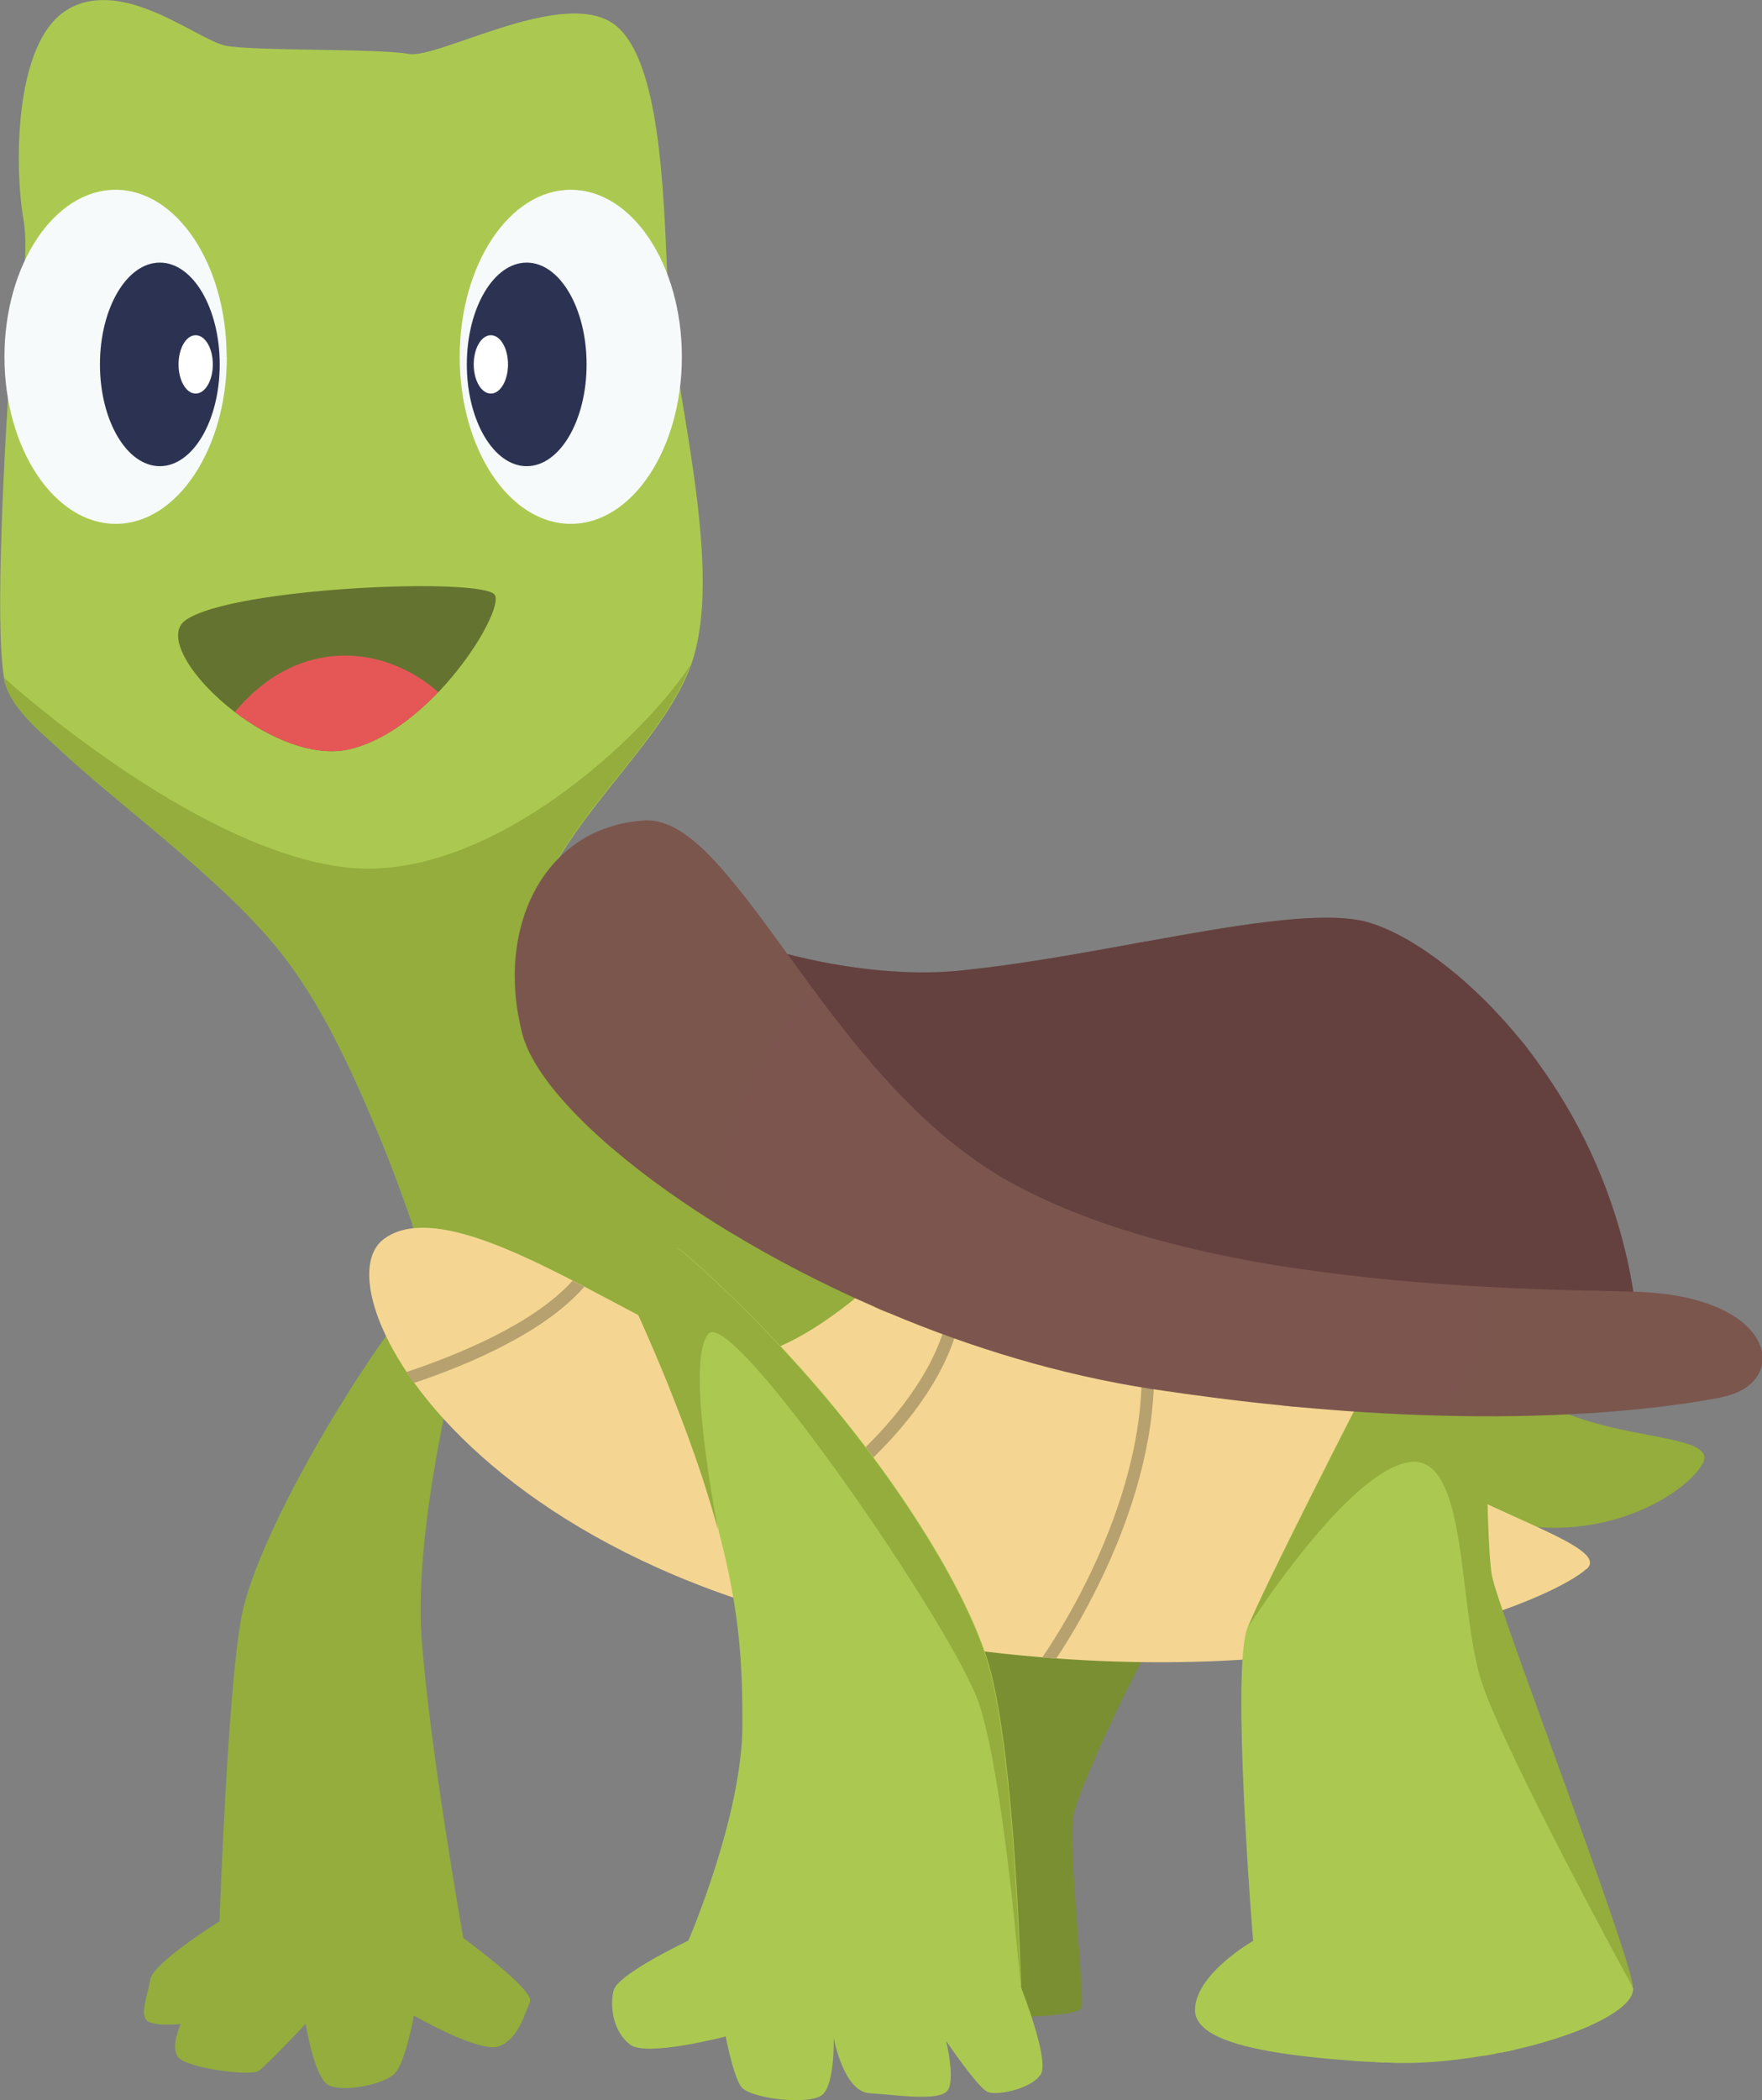 <?xml version="1.0" encoding="UTF-8"?>
<svg xmlns="http://www.w3.org/2000/svg" viewBox="0 0 79.15 94.29">
  <rect x="0" y="0" width="79.15" height="94.29" fill="#808080" stroke="none"/>
  <defs>
    <style>
      .cls-1 {
        fill: #abc950;
      }

      .cls-2 {
        fill: #2c3352;
      }

      .cls-3, .cls-4, .cls-5, .cls-6, .cls-7, .cls-8 {
        mix-blend-mode: multiply;
      }

      .cls-3, .cls-9 {
        fill: #94ad3d;
      }

      .cls-10, .cls-6 {
        fill: #7c564e;
      }

      .cls-4, .cls-11 {
        opacity: .4;
      }

      .cls-4, .cls-11, .cls-12, .cls-7 {
        fill: #64413f;
      }

      .cls-13 {
        fill: #f7fafa;
      }

      .cls-14 {
        fill: #fff;
      }

      .cls-15 {
        fill: #7a8f32;
      }

      .cls-16 {
        fill: #657331;
      }

      .cls-11 {
        mix-blend-mode: screen;
      }

      .cls-17 {
        fill: #e55757;
      }

      .cls-18 {
        isolation: isolate;
      }

      .cls-6 {
        opacity: .2;
      }

      .cls-19 {
        fill: #f4d692;
      }

      .cls-20 {
        fill: #b7a16e;
      }

      .cls-7, .cls-8 {
        opacity: .5;
      }
    </style>
  </defs>
  <g class="cls-18">
    <g id="Layer_2" data-name="Layer 2">
      <g id="_1" data-name="1">
        <g>
          <path class="cls-15" d="M51.95,73.56c-.37.12-3.49,6.6-3.73,7.97-.25,1.37.5,7.84.37,8.59-.12.75-9.46.37-9.46.37l1.24-18.05,11.58,1.12Z"/>
          <path class="cls-9" d="M23.82,89.87c-.25.5-.5,1.62-1.37,1.99-.87.37-3.86-1.37-3.86-1.37,0,0-.37,2.12-.87,2.61-.5.5-2.37.87-2.99.5-.62-.37-1-2.74-1-2.74,0,0-1.74,1.87-2.12,2.12-.37.25-3.23-.13-3.61-.62-.35-.47.08-1.4.12-1.49h0s-1.12.12-1.49-.13c-.01,0-.02-.01-.03-.03-.32-.27.03-1.11.15-1.84.13-.75,3.11-2.61,3.11-2.61,0,0,.37-10.46.99-13.69.62-3.24,4.36-9.83,7.22-13.57l2.49,1.87s-1.99,7.72-1.62,12.7c.37,4.98,1.87,13.44,1.87,13.44,0,0,3.24,2.36,2.99,2.86Z"/>
          <path class="cls-9" d="M66.27,67.96c5.23,1.87,9.46-.87,10.21-2.24.75-1.37-3.86-1-6.85-2.61-2.99-1.62-10.7-.75-10.7-.75l5.6,5.97,1.74-.37Z"/>
          <path class="cls-12" d="M73.49,58.87c-2.24,3.86-30.25-1.74-35.1-7.72-4.85-5.97-6.47-9.46-6.47-9.46,0,0,3.19,1.42,7.27,1.84,1.03.11,2.12.16,3.22.1.32-.02.64-.04.96-.08,2.46-.26,5.07-.73,7.54-1.18l.56-.1c3.93-.71,7.49-1.33,9.57-.96,1.78.32,4.65,2.19,7.21,5.31.13.15.25.3.37.46.15.19.3.39.44.59,1.77,2.42,3.3,5.47,4.07,9.03.15.7.27,1.42.36,2.16Z"/>
          <path class="cls-4" d="M73.49,58.87c-2.24,3.86-30.25-1.74-35.1-7.72-4.85-5.97-6.47-9.46-6.47-9.46,0,0,3.19,1.42,7.27,1.84,3.62,9.38,17.8,11.51,33.94,13.17.15.7.27,1.42.36,2.16Z"/>
          <path class="cls-7" d="M68.44,59.52s-.04,0-.06,0c-.13,0-.25-.09-.27-.22-.02-.09-1.74-8.07-3.22-11.39h0c-2.46-.22-11.61-1.53-12.64-2.67-1.76,1.81-5.44,5.84-8.05,8.71-.06.06-.13.09-.21.09-.07,0-.13-.03-.19-.07-.12-.1-.12-.28-.02-.4.71-.78,5.87-6.46,8.14-8.79-.41-.66-.75-1.59-1.01-2.41l.56-.1c.23.72.52,1.52.86,2.09.1.18.21.34.32.46,0,.01.01.02.02.03.78.88,9.08,2.2,11.95,2.47h0c.27.03.49.04.65.05.05,0,.1,0,.13,0,.53,0,1.68-.34,2.85-.75.13.15.25.3.37.46-1.19.42-2.43.81-3.11.85,1.48,3.51,3.07,10.88,3.15,11.24.03.15-.06.3-.22.33Z"/>
          <path class="cls-1" d="M44.24,56.13l-4.09,3.51-2.88,2.47-.64.08-2.98.37-.84.1-2.46.31-.55.07-1.96-1.14-8.68-5.03c-.29-.17-.56-1.69-.66-2-.51-1.48-1.06-2.94-1.67-4.38-1.13-2.66-2.42-5.47-4.23-7.75-1.39-1.74-3.09-3.24-4.77-4.69-1.71-1.47-3.48-2.86-5.14-4.39-.89-.83-2.31-1.95-2.51-3.24-.21-1.27-.2-3.78-.12-6.29.07-2.47.22-4.96.3-6.28.04-.62.07-1,.07-1,0,0,.59-2.86.69-5.14.04-.69.02-1.34-.06-1.83C.67,7.77.55,1.92,3.03.43c2.49-1.49,5.85,1.37,7.1,1.62,1.25.25,6.85.12,8.22.37,1.37.25,7.1-3.11,9.34-1.25,1.94,1.62,2.11,7.26,2.28,11.08.03.59.05,1.14.09,1.62.06.94.27,2.19.5,3.6.41,2.49.93,5.47,1,8.11.04,1.59-.09,3.05-.5,4.22,0,.02-.01.04-.02.06-1.52,4.21-7.26,7.94-7.76,13.76.23,2.52,8.11,6.68,14.14,9.5,3.78,1.77,6.83,3.01,6.83,3.01Z"/>
          <path class="cls-9" d="M40.14,59.64l-2.88,2.47-.64.08-2.98.37c-.11-.04-.21-.06-.3-.08-.21-.03-.4.03-.54.18l-2.46.31-.55.07-1.96-1.14-8.68-5.03c-.29-.17-.56-1.69-.66-2-.51-1.48-1.06-2.94-1.67-4.38-1.13-2.66-2.42-5.47-4.23-7.75-1.39-1.74-3.09-3.24-4.77-4.69-1.71-1.47-3.48-2.86-5.14-4.39-.89-.83-2.31-1.95-2.51-3.24,0,0,8.53,7.78,15.43,8.53,6.33.68,13.29-5.84,15.41-9.09-1.52,4.21-7.26,7.94-7.76,13.76.23,2.52,8.11,6.68,14.14,9.5,1,1.76,1.73,3.01,1.73,3.01l1.01,3.51Z"/>
          <path class="cls-13" d="M10.19,16.02c0,4.14-2.24,7.5-4.99,7.5S.2,20.16.2,16.02s2.24-7.5,4.99-7.5,4.99,3.36,4.99,7.5Z"/>
          <ellipse class="cls-2" cx="7.18" cy="16.36" rx="2.69" ry="4.57"/>
          <path class="cls-14" d="M9.56,16.36c0,.72-.34,1.31-.77,1.31s-.77-.59-.77-1.31.34-1.31.77-1.31.77.59.77,1.31Z"/>
          <ellipse class="cls-13" cx="25.64" cy="16.02" rx="4.99" ry="7.5"/>
          <ellipse class="cls-2" cx="23.66" cy="16.36" rx="2.69" ry="4.57"/>
          <path class="cls-14" d="M21.28,16.36c0,.72.34,1.31.77,1.31s.77-.59.77-1.31-.34-1.31-.77-1.31-.77.59-.77,1.31Z"/>
          <path class="cls-16" d="M19.68,31.08c-1.13,1.18-2.52,2.22-3.98,2.56-1.62.37-3.61-.49-5.15-1.67-1.93-1.47-3.18-3.43-2.22-4.12,2.05-1.49,13.54-1.96,13.91-1.12.22.5-.86,2.58-2.55,4.35Z"/>
          <path class="cls-17" d="M19.68,31.08c-1.13,1.18-2.52,2.22-3.98,2.56-1.62.37-3.61-.49-5.15-1.67,2.9-3.49,6.8-2.97,9.14-.89Z"/>
          <path class="cls-19" d="M71.25,70.45c-1.27,1.17-9.66,5.03-23.78,4.01-.21-.01-.42-.03-.64-.05h0c-2.29-.19-4.74-.5-7.32-.98-11.11-2.05-17.83-7.1-20.9-11.34-.12-.16-.24-.32-.34-.49-1.86-2.78-2.14-5.14-1.03-5.97,1.76-1.32,5.17.15,8.5,1.87.17.09.34.18.52.27,3.08,1.61,6.02,3.32,7.42,3.09,2.99-.5,6.72-4.36,6.72-4.36,0,0,19.04,2.24,20.42,6.35,1.37,4.11,11.95,6.23,10.46,7.59Z"/>
          <g>
            <path class="cls-20" d="M47.46,74.46c-.21-.01-.42-.03-.64-.05.63-.91,5.26-7.82,4.35-14.51-.02-.15.09-.3.24-.31.16-.02.3.09.31.24.87,6.42-3.17,12.99-4.27,14.63Z"/>
            <path class="cls-20" d="M43,57.72c-.14,0-.29.11-.29.27-.24,4.9-6.29,9.08-6.35,9.12-.13.09-.16.26-.07.39.05.08.14.12.23.12.05,0,.11-.02.16-.05.26-.18,6.34-4.37,6.59-9.55,0-.15-.11-.29-.27-.29Z"/>
            <path class="cls-20" d="M26.24,57.78c-1.8,2.06-5.22,3.5-7.64,4.31-.12-.16-.24-.32-.34-.49,2.33-.78,5.71-2.16,7.46-4.1.17.09.34.18.52.27Z"/>
          </g>
          <path class="cls-1" d="M73.36,89.25c.04.56-.75,1.17-1.99,1.72-.17.07-.35.15-.53.22-.82.32-1.79.61-2.82.84-.21.05-.41.09-.62.13-.08.01-.15.03-.23.04-.19.04-.37.07-.56.1-1.49.25-3.01.38-4.34.3-.04,0-.07,0-.11,0-.19-.01-.39-.02-.58-.03-.09,0-.18-.01-.27-.01-.2-.01-.39-.03-.59-.04-2.68-.2-5.06-.53-6.24-1.2-.18-.1-.33-.21-.45-.33-.22-.21-.35-.46-.35-.74,0-1.62,2.61-3.11,2.61-3.11,0,0-1-12.2-.25-14.07h0c.75-1.88,5.22-10.58,5.22-10.58l5.48.25s0,6.47.25,7.97c.25,1.49,6.22,16.93,6.35,18.55Z"/>
          <path class="cls-9" d="M73.36,89.25s-5.66-10.33-6.79-13.69c-1.12-3.36-.56-10.46-3.36-9.9-2.76.55-7.02,7.19-7.15,7.4.75-1.87,5.22-10.58,5.22-10.58l5.48.25s0,6.47.25,7.97c.25,1.49,6.22,16.93,6.35,18.55Z"/>
          <g class="cls-5">
            <path class="cls-1" d="M59.78,75.65c-.29,0-.57-.09-.84-.28-.8-.56-1.29-1.9-1.29-2.44,0-.14.06-.27.17-.38.5-.45,2.23-.32,2.75-.28.15.01.27.15.25.31-.01.15-.15.27-.31.25-1.06-.1-2.11-.04-2.31.12.02.39.42,1.51,1.05,1.95.26.19.53.23.81.12,1.3-.47,2.53-2.73,2.43-3.43-.05-.36-1.26-.49-2.31-.38-.15.02-.29-.1-.31-.25-.02-.15.1-.29.25-.31.46-.05,2.76-.22,2.92.86.14,1-1.29,3.49-2.8,4.04-.16.06-.32.09-.48.09Z"/>
          </g>
          <g class="cls-5">
            <path class="cls-1" d="M61.33,92.55c-.2-.01-.39-.03-.59-.04-.53-2.19-1.38-4.55-2.25-4.74-.56-.12-1.71.43-4,3.53-.18-.1-.33-.21-.45-.33,1.45-1.98,3.25-4.03,4.57-3.75,1.31.28,2.24,3.3,2.71,5.32Z"/>
            <path class="cls-1" d="M67.19,92.2c-.19.04-.37.07-.56.1-.83-2.15-1.83-4.1-2.38-4.15,0,0-.01,0-.01,0-.44,0-1.31,1.92-2.06,4.45-.19-.01-.39-.02-.58-.03.65-2.24,1.67-5.09,2.71-4.97,1.02.1,2.21,2.84,2.88,4.61Z"/>
            <path class="cls-1" d="M71.38,90.96c-.17.07-.35.15-.53.22-.47-1.02-.99-1.83-1.4-1.91-.04-.01-.1-.01-.2.06-.46.31-.9,1.51-1.22,2.7-.21.05-.41.09-.62.13.31-1.21.83-2.82,1.52-3.29.2-.14.41-.19.62-.15.67.13,1.31,1.16,1.82,2.24Z"/>
          </g>
          <path class="cls-3" d="M9.51,88.5l-1.37,2.36s-1.12.12-1.49-.12c-.01,0-.02-.01-.03-.03l2.89-2.21Z"/>
          <path class="cls-1" d="M46.72,93.17c-.43.62-1.93.93-2.36.75-.42-.18-1.76-2.14-1.86-2.29.03.14.42,1.76.06,2.23-.37.5-2.3.19-3.49.12-1.18-.06-1.62-2.49-1.62-2.49,0,0,.06,2.05-.5,2.55-.56.5-3.3.19-3.67-.37-.37-.56-.68-2.24-.68-2.24,0,0-3.55.93-4.29.37-.75-.56-.93-1.68-.75-2.43.19-.75,3.36-2.24,3.36-2.24,0,0,2.43-5.6,2.43-9.71,0-2.38-.06-4.89-1.06-8.65,0,0,0,0,0-.01,0,0,0-.02,0-.04-.44-1.64-1.06-3.53-1.93-5.74-.56-1.45-1.24-3.03-2.04-4.79,0,0,1.54-2.72,2.3-2.05,2.22,1.92,4.24,3.99,6.02,6.05,2.46,2.85,4.44,5.71,5.83,8.17.96,1.71,1.63,3.23,1.97,4.44,1.18,4.23,1.43,14.44,1.43,14.44,0,0,1.31,3.3.87,3.92Z"/>
          <path class="cls-10" d="M77.35,62.73c-1.11.22-2.91.5-5.4.68-.2.01-.41.03-.62.04-1.92.12-4.22.18-6.87.1-1.91-.05-4.01-.18-6.29-.39-.19-.02-.38-.04-.58-.06-1.84-.18-3.8-.43-5.87-.74-4.09-.63-8.13-1.86-11.81-3.42h0c-.21-.08-.41-.17-.61-.26-2.35-1.02-4.54-2.17-6.51-3.36-2.01-1.22-3.78-2.48-5.22-3.71-.15-.12-.29-.25-.43-.37-2.01-1.78-3.32-3.47-3.67-4.81-1.24-4.73.94-9.31,5.48-9.59,1.15-.07,2.29.81,3.51,2.21.19.22.38.45.58.69t0,0s0,0,0,0h0c1.05,1.28,2.15,2.87,3.38,4.53,1.99,2.7,4.31,5.6,7.18,7.67.18.13.37.27.56.39.36.24.72.47,1.1.68,3.58,2.01,8.11,3.19,12.62,3.89.21.03.43.06.65.09,2.68.39,5.34.62,7.77.76,1.85.11,3.57.16,5.07.2.22,0,.43,0,.64.01.44.01.86.02,1.25.03,6.6.12,7.22,4.11,4.11,4.73Z"/>
          <g class="cls-8">
            <path class="cls-10" d="M33.02,39.74s0,0,0,0t0,0h0c-.09,4.99-4.01,10.11-5.47,11.85-.15-.12-.29-.25-.43-.37,1.48-1.79,5.61-7.24,5.32-12.19.19.22.38.45.58.69Z"/>
            <path class="cls-10" d="M44.13,52.35c-.11,3.19-2.95,5.64-4.24,6.59h0c-.21-.08-.41-.17-.61-.26,1.03-.72,4.41-3.37,4.29-6.72.18.13.37.27.56.39Z"/>
            <path class="cls-10" d="M58.15,63.16c-.19-.02-.38-.04-.58-.06.62-1.22,1.48-3.61.28-6.19.21.03.43.06.65.09,1,2.5.28,4.84-.34,6.15Z"/>
            <path class="cls-10" d="M71.94,63.41c-.2.01-.41.03-.62.04.69-1.36,1.23-3.39.02-5.49.22,0,.43,0,.64.01,1.04,2.05.61,4.02-.04,5.44Z"/>
          </g>
          <path class="cls-9" d="M45.85,89.25s-.75-9.4-1.87-12.76c-1.12-3.36-11.02-17.74-12.14-16.62-1.07,1.07.3,8.2.42,8.85-.44-1.64-1.06-3.53-1.93-5.74-.56-1.45-1.24-3.03-2.04-4.79,0,0,1.54-2.72,2.3-2.05,2.22,1.92,4.24,3.99,6.02,6.05,2.46,2.85,4.44,5.71,5.83,8.17.96,1.71,1.63,3.23,1.97,4.44,1.18,4.23,1.43,14.44,1.43,14.44Z"/>
          <path class="cls-6" d="M36.39,44.28c-2.01,2.65-5,7.45-3.62,11.03-2.01-1.22-3.78-2.48-5.22-3.71-.15-.12-.29-.25-.43-.37-2.01-1.78-3.32-3.47-3.67-4.81-1.24-4.73.94-9.31,5.48-9.59,1.15-.07,2.29.81,3.51,2.21.19.22.38.45.58.69t0,0s0,0,0,0h0c1.05,1.28,2.15,2.87,3.38,4.53Z"/>
          <path class="cls-6" d="M77.35,62.73c-1.11.22-2.91.5-5.4.68-.2.01-.41.03-.62.04-1.92.12-4.22.18-6.87.1,1.4-1.32,3.14-3.59,1.82-5.79,1.85.11,3.57.16,5.07.2.22,0,.43,0,.64.01.44.01.86.02,1.25.03,6.6.12,7.22,4.11,4.11,4.73Z"/>
          <path class="cls-11" d="M69.06,47.68c-8.06,2.05-19.57,1.81-26.66-4.04.32-.02.64-.04.96-.08,2.46-.26,5.07-.73,7.54-1.18l.56-.1c3.93-.71,7.49-1.33,9.57-.96,1.78.32,4.65,2.19,7.21,5.31.13.15.25.3.37.46.15.19.3.39.44.59Z"/>
        </g>
      </g>
    </g>
  </g>
</svg>